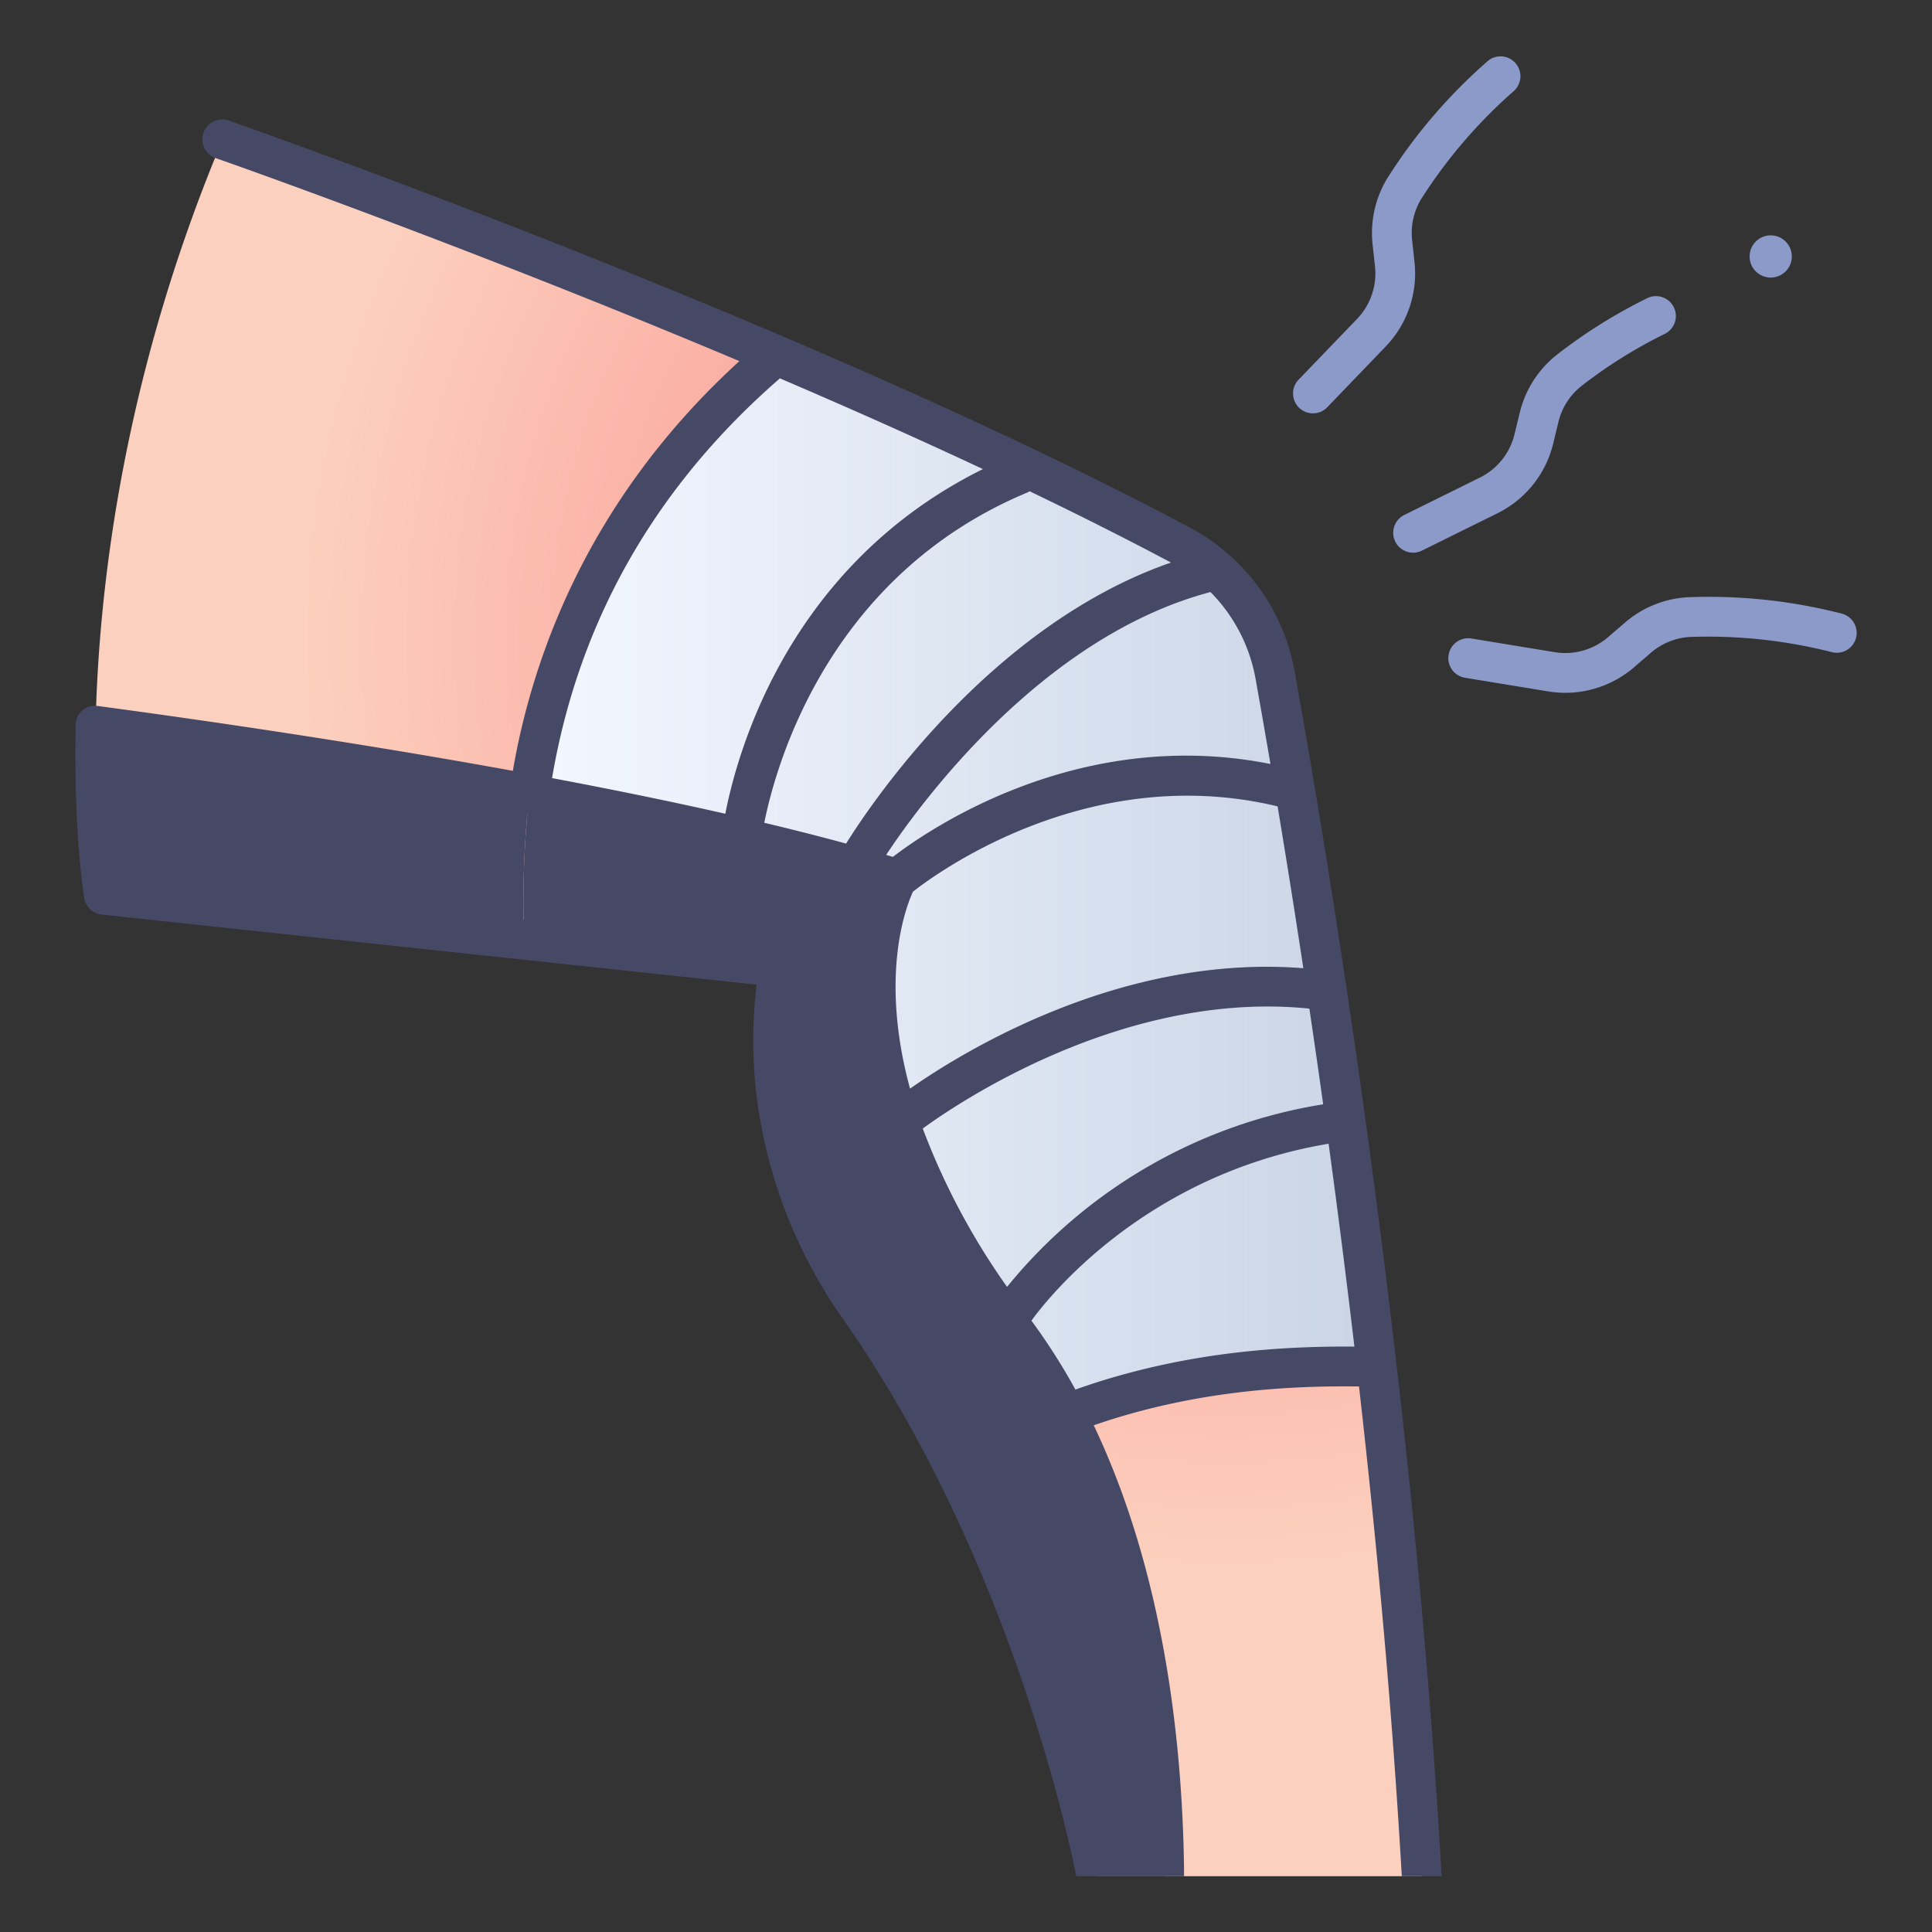 <?xml version="1.0" ?><svg id="icons" viewBox="0 0 340 340" xmlns="http://www.w3.org/2000/svg" xmlns:xlink="http://www.w3.org/1999/xlink"><rect x="0" y="0" width="340" height="340" fill="#333333" stroke="none"/><defs><radialGradient cx="215.888" cy="112.882" gradientUnits="userSpaceOnUse" id="radial-gradient" r="163.057"><stop offset="0" stop-color="#f97d7d"/><stop offset="1" stop-color="#fcd0be"/></radialGradient><linearGradient gradientUnits="userSpaceOnUse" id="linear-gradient" x1="93.173" x2="242.616" y1="155.751" y2="155.751"><stop offset="0" stop-color="#f3f8ff"/><stop offset="1" stop-color="#c9d4e5"/></linearGradient></defs><title/><path d="M39.183,24.547s46.4,16.176,97.755,38.082L242.616,240.683c3.258,28.219,5.812,58.645,7.583,89.5H192.961s-9.6-54.094-41.573-99.834a82.887,82.887,0,0,1-14.863-38.676,77.531,77.531,0,0,1,.617-21.49L18.271,157.472S8.4,97.869,39.183,24.547Z" style="fill:url(#radial-gradient)"/><path d="M93.172,139.574h0c-33.217-6.254-64.554-10.6-76.347-12.163-.423,18.78,1.445,30.062,1.445,30.062l73.977,7.911A173.021,173.021,0,0,1,93.172,139.574Z" style="fill:#464965"/><path d="M174.994,250.659l-7.191,7.274a291.166,291.166,0,0,1,25.158,72.251h11.927c-.157-18-2.19-40.468-9.187-61.818a146.892,146.892,0,0,0-9.471-21.993C182.548,247.588,178.8,249,174.994,250.659Z" style="fill:#464965"/><path d="M242.616,240.683c-6.217-53.846-13.838-99.159-17.889-121.695A32.6,32.6,0,0,0,207.915,95.98c-21.945-11.663-47.009-23.133-70.977-33.351-29.868,25.147-40.522,54.944-43.765,76.944l47.187,28.846c-1.324,7.529-.982,16.3-.283,22.941,1.468,13.957,5.554,26.07,13.6,37.572,6.47,9.255,33.937,19.94,33.937,19.94C209.831,240.256,231.076,240.414,242.616,240.683Z" style="fill:url(#linear-gradient)"/><path d="M187.609,248.872a106.031,106.031,0,0,0-9.338-14.971c-37.415-49.828-20.386-79.227-20.386-79.227-18.754-5.73-42.166-10.855-64.712-15.1h0a173.021,173.021,0,0,0-.924,25.809l44.894,4.8a77.531,77.531,0,0,0-.617,21.49,82.887,82.887,0,0,0,14.863,38.676A228.878,228.878,0,0,1,167.8,257.933,106.661,106.661,0,0,1,187.609,248.872Z" style="fill:#464965"/><circle cx="311.617" cy="45.133" r="3.717" style="fill:#8b9ac9"/><path d="M231.053,72.743a3.5,3.5,0,0,1-2.521-5.927l10.275-10.678a11.543,11.543,0,0,0,3.166-9.26L241.554,43a18.527,18.527,0,0,1,2.6-11.647,93.988,93.988,0,0,1,17.8-20.727A3.5,3.5,0,0,1,266.428,16h0a88.451,88.451,0,0,0-16.317,19.019,11.487,11.487,0,0,0-1.6,7.225l.419,3.88a18.53,18.53,0,0,1-5.082,14.864L233.576,71.67A3.494,3.494,0,0,1,231.053,72.743Z" style="fill:#8b9ac9"/><path d="M248.688,97.262a3.5,3.5,0,0,1-1.554-6.638l13.283-6.569a11.536,11.536,0,0,0,6.115-7.64l.92-3.794a18.517,18.517,0,0,1,6.387-10.078,91.805,91.805,0,0,1,16.03-10.062,3.5,3.5,0,1,1,3.114,6.27,84.669,84.669,0,0,0-14.78,9.264,11.491,11.491,0,0,0-3.948,6.258l-.921,3.793a18.522,18.522,0,0,1-9.815,12.265L250.237,96.9A3.5,3.5,0,0,1,248.688,97.262Z" style="fill:#8b9ac9"/><path d="M275.465,121.922a18.763,18.763,0,0,1-3.027-.247l-14.622-2.4a3.5,3.5,0,0,1,1.135-6.908l14.623,2.4A11.53,11.53,0,0,0,283,112.121l2.958-2.545a18.5,18.5,0,0,1,11.064-4.471,94.09,94.09,0,0,1,27.167,2.9,3.5,3.5,0,0,1-1.891,6.74h0a88.636,88.636,0,0,0-24.919-2.649,11.492,11.492,0,0,0-6.855,2.785l-2.958,2.546A18.516,18.516,0,0,1,275.465,121.922Z" style="fill:#8b9ac9"/><path d="M208.367,328.445c-.335-22.3-3.621-51.853-15.89-77.616,18.058-6.251,34.966-6.977,46.687-6.836,3.1,27.251,5.825,56.6,7.529,86.191h6.992c0-.067.012-.132.008-.2-5.176-90.179-19.8-178.124-25.84-211.75a35.9,35.9,0,0,0-18.614-25.48c-68.291-36.3-167.906-71.164-168.9-71.511a3.5,3.5,0,1,0-2.3,6.609c.651.228,43.521,15.233,92.081,35.7-26.6,24.269-36.42,52.055-39.867,72.1-27.336-4.972-54.323-8.892-72.961-11.4a3.364,3.364,0,0,0-3.965,3.394c-.4,18.705,1.421,29.928,1.5,30.4a3.5,3.5,0,0,0,3.081,2.908l115.244,12.323a82.656,82.656,0,0,0-.1,18.765,86.67,86.67,0,0,0,15.474,40.314c29.138,41.681,39.65,91.581,40.882,97.829h18.966C208.367,329.89,208.372,328.754,208.367,328.445Zm29.986-91.462c-12.428-.1-30.139.82-49.1,7.558a108.091,108.091,0,0,0-7.737-12.122c2.486-3.458,19.635-25.672,52.295-31.142C235.354,212.572,236.888,224.533,238.353,236.983Zm-5.5-42.643a90.043,90.043,0,0,0-55.627,32.131,123.577,123.577,0,0,1-14.838-27.863c5.767-4.224,35.318-24.44,68.04-21.109Q231.632,185.594,232.857,194.34Zm-3.491-23.95c-32.077-2.542-60.035,14.754-69.212,21.193-5.432-19.965-.654-32.132.516-34.659,3.96-3.123,30.877-23,64.169-15.019C226.229,150.265,227.765,159.836,229.366,170.39Zm-16.34-66.2a28.88,28.88,0,0,1,7.938,15.281c.752,4.183,1.637,9.21,2.62,14.98-33.533-6.694-59.943,11.361-66.449,16.346-.393-.117-.784-.235-1.182-.352C161.841,141.547,183.244,112.073,213.026,104.191ZM181.2,86.455c8.54,4.108,16.862,8.285,24.757,12.481.039.021.076.045.115.065-32.136,11.139-53.3,43.227-57.17,49.453-4.6-1.251-9.419-2.472-14.4-3.66,2.031-10.15,11.24-43.485,46.293-58.12A3.347,3.347,0,0,0,181.2,86.455ZM137.249,66.587c11.854,5.073,23.935,10.439,35.73,15.966-34.056,16.857-43.164,49.471-45.334,60.651-9.83-2.225-20.135-4.322-30.492-6.272C101.856,109.276,115.333,85.624,137.249,66.587Zm58.594,260.1c-2.471-11.947-13.364-57.969-41.586-98.34a79.651,79.651,0,0,1-14.25-37.036,73.876,73.876,0,0,1,.583-20.517,3.5,3.5,0,0,0-3.076-4.087L21.377,154.285a190.647,190.647,0,0,1-1.109-22.563c34.759,4.75,93.818,13.817,132.849,25.183-3.512,9.946-8.585,37.893,22.355,79.1,20.2,26.9,25.259,63.791,25.859,90.681Z" style="fill:#464965"/></svg>